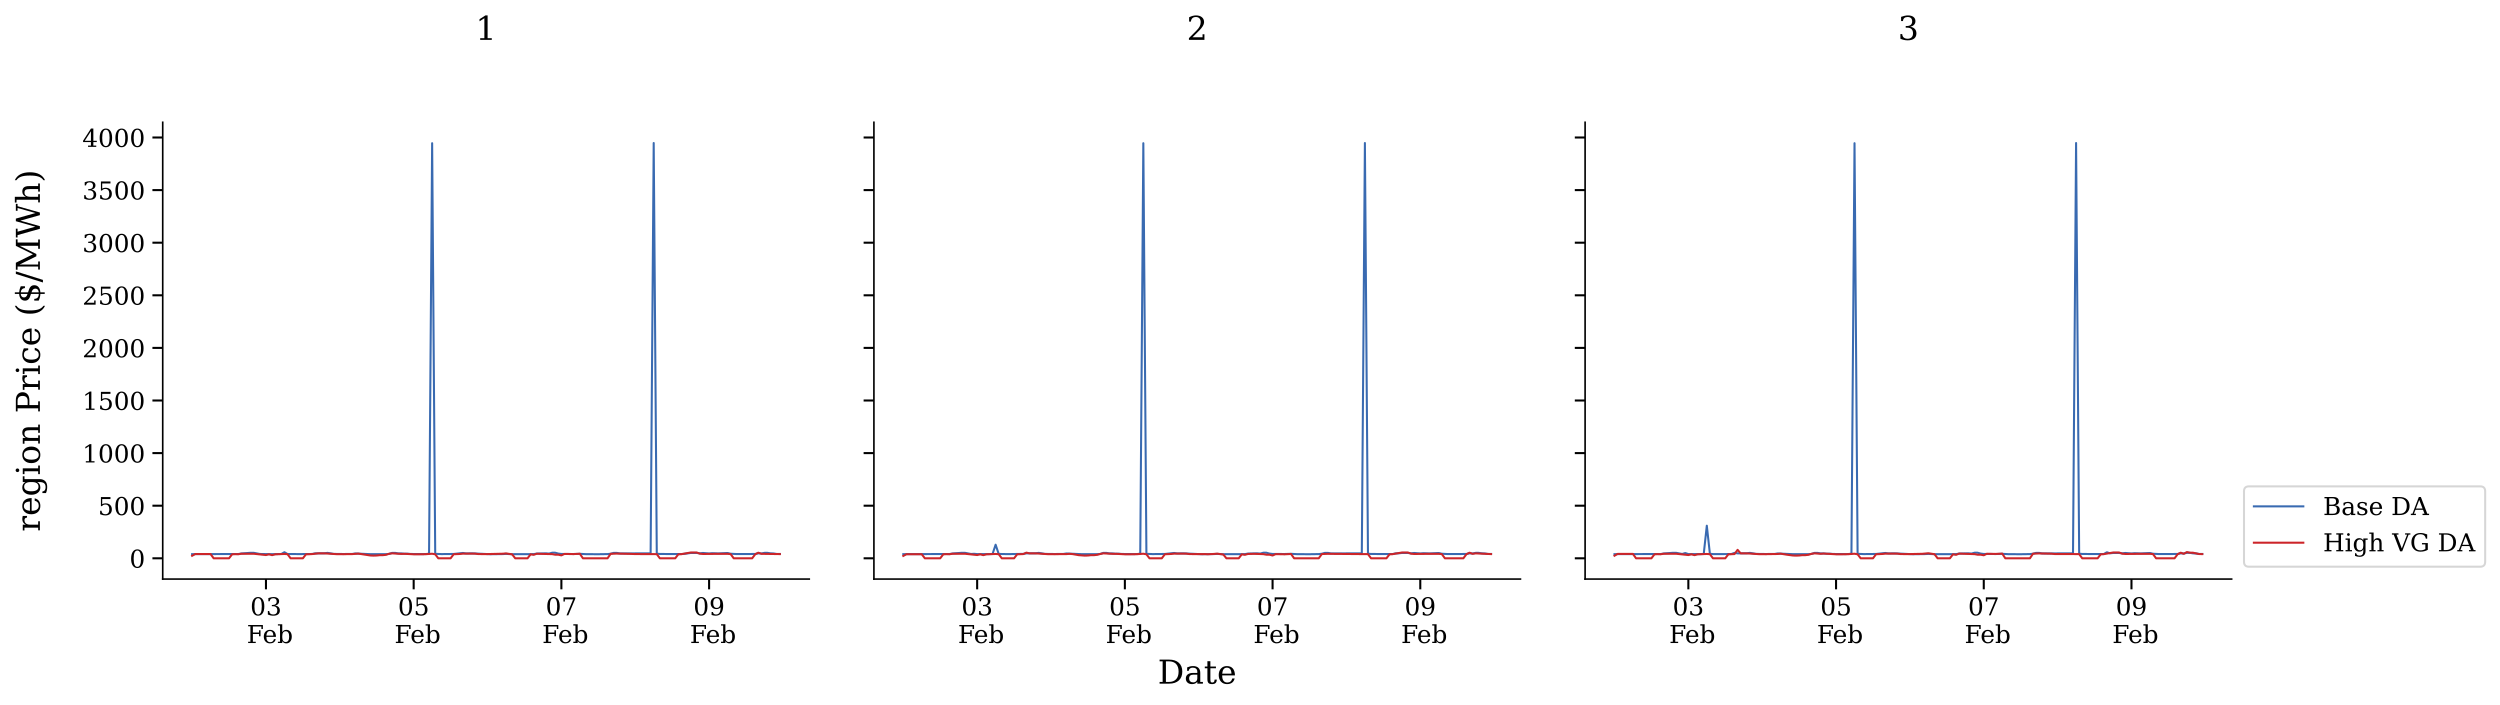 <?xml version="1.0" encoding="utf-8" standalone="no"?>
<!DOCTYPE svg PUBLIC "-//W3C//DTD SVG 1.1//EN"
  "http://www.w3.org/Graphics/SVG/1.1/DTD/svg11.dtd">
<!-- Created with matplotlib (https://matplotlib.org/) -->
<svg height="342.416pt" version="1.1" viewBox="0 0 1213.677 342.416" width="1213.677pt" xmlns="http://www.w3.org/2000/svg" xmlns:xlink="http://www.w3.org/1999/xlink">
 <defs>
  <style type="text/css">*{stroke-linecap:butt;stroke-linejoin:round;}</style>
 </defs>
 <g id="figure_1">
  <g id="patch_1">
   <path d="M 0 342.416 
L 1213.677 342.416 
L 1213.677 0 
L 0 0 
z
" style="fill:#ffffff;"/>
  </g>
  <g id="axes_1">
   <g id="patch_2">
    <path d="M 78.996 281.118 
L 392.871 281.118 
L 392.871 59.358 
L 78.996 59.358 
z
" style="fill:#ffffff;"/>
   </g>
   <g id="matplotlib.axis_1">
    <g id="xtick_1">
     <g id="line2d_1">
      <defs>
       <path d="M 0 0 
L 0 5 
" id="mfec4f1ae24" style="stroke:#000000;"/>
      </defs>
      <g>
       <use style="stroke:#000000;" x="129.118" xlink:href="#mfec4f1ae24" y="281.118"/>
      </g>
     </g>
     <g id="text_1">
      <!-- 03 -->
      <g transform="translate(121.483 298.736)scale(0.12 -0.12)">
       <defs>
        <path d="M 31.781 3.422 
Q 39.266 3.422 42.969 11.625 
Q 46.688 19.828 46.688 36.375 
Q 46.688 52.984 42.969 61.188 
Q 39.266 69.391 31.781 69.391 
Q 24.312 69.391 20.594 61.188 
Q 16.891 52.984 16.891 36.375 
Q 16.891 19.828 20.594 11.625 
Q 24.312 3.422 31.781 3.422 
z
M 31.781 -1.422 
Q 19.922 -1.422 13.25 8.531 
Q 6.594 18.5 6.594 36.375 
Q 6.594 54.297 13.25 64.25 
Q 19.922 74.219 31.781 74.219 
Q 43.703 74.219 50.344 64.25 
Q 56.984 54.297 56.984 36.375 
Q 56.984 18.5 50.344 8.531 
Q 43.703 -1.422 31.781 -1.422 
z
" id="DejaVuSerif-48"/>
        <path d="M 9.719 69.828 
Q 15.438 71.969 20.672 73.094 
Q 25.922 74.219 30.516 74.219 
Q 41.219 74.219 47.219 69.594 
Q 53.219 64.984 53.219 56.781 
Q 53.219 50.203 49.062 45.781 
Q 44.922 41.359 37.312 39.797 
Q 46.297 38.531 51.25 33.281 
Q 56.203 28.031 56.203 19.672 
Q 56.203 9.469 49.344 4.016 
Q 42.484 -1.422 29.594 -1.422 
Q 23.875 -1.422 18.422 -0.188 
Q 12.984 1.031 7.625 3.516 
L 7.625 17.672 
L 13.094 17.672 
Q 13.578 10.641 17.828 7.031 
Q 22.078 3.422 29.781 3.422 
Q 37.25 3.422 41.578 7.734 
Q 45.906 12.062 45.906 19.578 
Q 45.906 28.172 41.453 32.594 
Q 37.016 37.016 28.422 37.016 
L 23.781 37.016 
L 23.781 42 
L 26.219 42 
Q 34.766 42 39.031 45.531 
Q 43.312 49.078 43.312 56.203 
Q 43.312 62.594 39.797 65.984 
Q 36.281 69.391 29.688 69.391 
Q 23.094 69.391 19.453 66.266 
Q 15.828 63.141 15.188 56.984 
L 9.719 56.984 
z
" id="DejaVuSerif-51"/>
       </defs>
       <use xlink:href="#DejaVuSerif-48"/>
       <use x="63.623" xlink:href="#DejaVuSerif-51"/>
      </g>
      <!--  Feb -->
      <g transform="translate(115.985 312.173)scale(0.12 -0.12)">
       <defs>
        <path id="DejaVuSerif-32"/>
        <path d="M 5.516 0 
L 5.516 5.172 
L 14.797 5.172 
L 14.797 67.672 
L 5.516 67.672 
L 5.516 72.906 
L 65.188 72.906 
L 65.188 56.688 
L 59.188 56.688 
L 59.188 66.891 
L 24.703 66.891 
L 24.703 42.484 
L 49.609 42.484 
L 49.609 51.609 
L 55.609 51.609 
L 55.609 27.391 
L 49.609 27.391 
L 49.609 36.531 
L 24.703 36.531 
L 24.703 5.172 
L 36.375 5.172 
L 36.375 0 
z
" id="DejaVuSerif-70"/>
        <path d="M 54.203 25 
L 15.484 25 
L 15.484 24.609 
Q 15.484 14.109 19.438 8.766 
Q 23.391 3.422 31.109 3.422 
Q 37.016 3.422 40.797 6.516 
Q 44.578 9.625 46.094 15.719 
L 53.328 15.719 
Q 51.172 7.172 45.375 2.875 
Q 39.594 -1.422 30.172 -1.422 
Q 18.797 -1.422 11.891 6.078 
Q 4.984 13.578 4.984 25.984 
Q 4.984 38.281 11.766 45.797 
Q 18.562 53.328 29.594 53.328 
Q 41.359 53.328 47.656 46.062 
Q 53.953 38.812 54.203 25 
z
M 43.609 30.172 
Q 43.312 39.266 39.766 43.875 
Q 36.234 48.484 29.594 48.484 
Q 23.391 48.484 19.828 43.844 
Q 16.266 39.203 15.484 30.172 
z
" id="DejaVuSerif-101"/>
        <path d="M 11.531 5.172 
L 11.531 70.797 
L 2.875 70.797 
L 2.875 75.984 
L 20.516 75.984 
L 20.516 43.797 
Q 23.141 48.688 27.219 51 
Q 31.297 53.328 37.312 53.328 
Q 46.875 53.328 52.922 45.75 
Q 58.984 38.188 58.984 25.984 
Q 58.984 13.766 52.922 6.172 
Q 46.875 -1.422 37.312 -1.422 
Q 31.297 -1.422 27.219 0.891 
Q 23.141 3.219 20.516 8.109 
L 20.516 0 
L 2.875 0 
L 2.875 5.172 
z
M 20.516 23.391 
Q 20.516 14.016 24.094 9.109 
Q 27.688 4.203 34.516 4.203 
Q 41.406 4.203 44.938 9.719 
Q 48.484 15.234 48.484 25.984 
Q 48.484 36.766 44.938 42.234 
Q 41.406 47.703 34.516 47.703 
Q 27.688 47.703 24.094 42.766 
Q 20.516 37.844 20.516 28.516 
z
" id="DejaVuSerif-98"/>
       </defs>
       <use xlink:href="#DejaVuSerif-32"/>
       <use x="31.787" xlink:href="#DejaVuSerif-70"/>
       <use x="95.672" xlink:href="#DejaVuSerif-101"/>
       <use x="154.852" xlink:href="#DejaVuSerif-98"/>
      </g>
     </g>
    </g>
    <g id="xtick_2">
     <g id="line2d_2">
      <g>
       <use style="stroke:#000000;" x="200.826" xlink:href="#mfec4f1ae24" y="281.118"/>
      </g>
     </g>
     <g id="text_2">
      <!-- 05 -->
      <g transform="translate(193.191 298.736)scale(0.12 -0.12)">
       <defs>
        <path d="M 50.297 72.906 
L 50.297 64.891 
L 16.891 64.891 
L 16.891 44 
Q 19.438 45.75 22.828 46.625 
Q 26.219 47.516 30.422 47.516 
Q 42.234 47.516 49.062 40.969 
Q 55.906 34.422 55.906 23.094 
Q 55.906 11.531 49 5.047 
Q 42.094 -1.422 29.594 -1.422 
Q 24.562 -1.422 19.281 -0.188 
Q 14.016 1.031 8.5 3.516 
L 8.5 17.672 
L 14.016 17.672 
Q 14.453 10.75 18.422 7.078 
Q 22.406 3.422 29.594 3.422 
Q 37.312 3.422 41.453 8.5 
Q 45.609 13.578 45.609 23.094 
Q 45.609 32.562 41.484 37.609 
Q 37.359 42.672 29.594 42.672 
Q 25.203 42.672 21.844 41.109 
Q 18.5 39.547 15.922 36.281 
L 11.719 36.281 
L 11.719 72.906 
z
" id="DejaVuSerif-53"/>
       </defs>
       <use xlink:href="#DejaVuSerif-48"/>
       <use x="63.623" xlink:href="#DejaVuSerif-53"/>
      </g>
      <!--  Feb -->
      <g transform="translate(187.694 312.173)scale(0.12 -0.12)">
       <use xlink:href="#DejaVuSerif-32"/>
       <use x="31.787" xlink:href="#DejaVuSerif-70"/>
       <use x="95.672" xlink:href="#DejaVuSerif-101"/>
       <use x="154.852" xlink:href="#DejaVuSerif-98"/>
      </g>
     </g>
    </g>
    <g id="xtick_3">
     <g id="line2d_3">
      <g>
       <use style="stroke:#000000;" x="272.535" xlink:href="#mfec4f1ae24" y="281.118"/>
      </g>
     </g>
     <g id="text_3">
      <!-- 07 -->
      <g transform="translate(264.9 298.736)scale(0.12 -0.12)">
       <defs>
        <path d="M 56.391 67.922 
L 27.875 0 
L 20.609 0 
L 47.797 64.891 
L 14.109 64.891 
L 14.109 55.906 
L 8.406 55.906 
L 8.406 72.906 
L 56.391 72.906 
z
" id="DejaVuSerif-55"/>
       </defs>
       <use xlink:href="#DejaVuSerif-48"/>
       <use x="63.623" xlink:href="#DejaVuSerif-55"/>
      </g>
      <!--  Feb -->
      <g transform="translate(259.403 312.173)scale(0.12 -0.12)">
       <use xlink:href="#DejaVuSerif-32"/>
       <use x="31.787" xlink:href="#DejaVuSerif-70"/>
       <use x="95.672" xlink:href="#DejaVuSerif-101"/>
       <use x="154.852" xlink:href="#DejaVuSerif-98"/>
      </g>
     </g>
    </g>
    <g id="xtick_4">
     <g id="line2d_4">
      <g>
       <use style="stroke:#000000;" x="344.244" xlink:href="#mfec4f1ae24" y="281.118"/>
      </g>
     </g>
     <g id="text_4">
      <!-- 09 -->
      <g transform="translate(336.609 298.736)scale(0.12 -0.12)">
       <defs>
        <path d="M 46.781 32.672 
Q 43.5 29 39.25 27.188 
Q 35.016 25.391 29.688 25.391 
Q 18.844 25.391 12.562 31.938 
Q 6.297 38.484 6.297 49.812 
Q 6.297 60.891 13.109 67.547 
Q 19.922 74.219 31.297 74.219 
Q 43.656 74.219 50.266 65.016 
Q 56.891 55.812 56.891 38.719 
Q 56.891 19.578 49.016 9.078 
Q 41.156 -1.422 26.906 -1.422 
Q 23.047 -1.422 18.797 -0.688 
Q 14.547 0.047 10.109 1.516 
L 10.109 13.625 
L 15.578 13.625 
Q 16.219 8.688 19.391 6.047 
Q 22.562 3.422 27.875 3.422 
Q 37.359 3.422 41.984 10.562 
Q 46.625 17.719 46.781 32.672 
z
M 30.906 69.391 
Q 23.969 69.391 20.281 64.328 
Q 16.609 59.281 16.609 49.812 
Q 16.609 40.328 20.281 35.25 
Q 23.969 30.172 30.906 30.172 
Q 37.844 30.172 41.531 35.078 
Q 45.219 39.984 45.219 49.219 
Q 45.219 58.938 41.5 64.156 
Q 37.797 69.391 30.906 69.391 
z
" id="DejaVuSerif-57"/>
       </defs>
       <use xlink:href="#DejaVuSerif-48"/>
       <use x="63.623" xlink:href="#DejaVuSerif-57"/>
      </g>
      <!--  Feb -->
      <g transform="translate(331.111 312.173)scale(0.12 -0.12)">
       <use xlink:href="#DejaVuSerif-32"/>
       <use x="31.787" xlink:href="#DejaVuSerif-70"/>
       <use x="95.672" xlink:href="#DejaVuSerif-101"/>
       <use x="154.852" xlink:href="#DejaVuSerif-98"/>
      </g>
     </g>
    </g>
   </g>
   <g id="matplotlib.axis_2">
    <g id="ytick_1">
     <g id="line2d_5">
      <defs>
       <path d="M 0 0 
L -5 0 
" id="mad9e27640a" style="stroke:#000000;"/>
      </defs>
      <g>
       <use style="stroke:#000000;" x="78.996" xlink:href="#mad9e27640a" y="271.038"/>
      </g>
     </g>
     <g id="text_5">
      <!-- 0 -->
      <g transform="translate(62.861 275.597)scale(0.12 -0.12)">
       <use xlink:href="#DejaVuSerif-48"/>
      </g>
     </g>
    </g>
    <g id="ytick_2">
     <g id="line2d_6">
      <g>
       <use style="stroke:#000000;" x="78.996" xlink:href="#mad9e27640a" y="245.502"/>
      </g>
     </g>
     <g id="text_6">
      <!-- 500 -->
      <g transform="translate(47.591 250.061)scale(0.12 -0.12)">
       <use xlink:href="#DejaVuSerif-53"/>
       <use x="63.623" xlink:href="#DejaVuSerif-48"/>
       <use x="127.246" xlink:href="#DejaVuSerif-48"/>
      </g>
     </g>
    </g>
    <g id="ytick_3">
     <g id="line2d_7">
      <g>
       <use style="stroke:#000000;" x="78.996" xlink:href="#mad9e27640a" y="219.967"/>
      </g>
     </g>
     <g id="text_7">
      <!-- 1000 -->
      <g transform="translate(39.956 224.526)scale(0.12 -0.12)">
       <defs>
        <path d="M 14.203 0 
L 14.203 5.172 
L 26.906 5.172 
L 26.906 65.828 
L 12.203 56.297 
L 12.203 62.703 
L 29.984 74.219 
L 36.719 74.219 
L 36.719 5.172 
L 49.422 5.172 
L 49.422 0 
z
" id="DejaVuSerif-49"/>
       </defs>
       <use xlink:href="#DejaVuSerif-49"/>
       <use x="63.623" xlink:href="#DejaVuSerif-48"/>
       <use x="127.246" xlink:href="#DejaVuSerif-48"/>
       <use x="190.869" xlink:href="#DejaVuSerif-48"/>
      </g>
     </g>
    </g>
    <g id="ytick_4">
     <g id="line2d_8">
      <g>
       <use style="stroke:#000000;" x="78.996" xlink:href="#mad9e27640a" y="194.431"/>
      </g>
     </g>
     <g id="text_8">
      <!-- 1500 -->
      <g transform="translate(39.956 198.99)scale(0.12 -0.12)">
       <use xlink:href="#DejaVuSerif-49"/>
       <use x="63.623" xlink:href="#DejaVuSerif-53"/>
       <use x="127.246" xlink:href="#DejaVuSerif-48"/>
       <use x="190.869" xlink:href="#DejaVuSerif-48"/>
      </g>
     </g>
    </g>
    <g id="ytick_5">
     <g id="line2d_9">
      <g>
       <use style="stroke:#000000;" x="78.996" xlink:href="#mad9e27640a" y="168.896"/>
      </g>
     </g>
     <g id="text_9">
      <!-- 2000 -->
      <g transform="translate(39.956 173.455)scale(0.12 -0.12)">
       <defs>
        <path d="M 12.797 55.516 
L 7.328 55.516 
L 7.328 68.5 
Q 12.547 71.297 17.844 72.75 
Q 23.141 74.219 28.219 74.219 
Q 39.594 74.219 46.188 68.703 
Q 52.781 63.188 52.781 53.719 
Q 52.781 43.016 37.844 28.125 
Q 36.672 27 36.078 26.422 
L 17.672 8.016 
L 48.094 8.016 
L 48.094 17 
L 53.812 17 
L 53.812 0 
L 6.781 0 
L 6.781 5.328 
L 28.906 27.391 
Q 36.234 34.719 39.359 40.844 
Q 42.484 46.969 42.484 53.719 
Q 42.484 61.078 38.641 65.234 
Q 34.812 69.391 28.078 69.391 
Q 21.094 69.391 17.281 65.922 
Q 13.484 62.453 12.797 55.516 
z
" id="DejaVuSerif-50"/>
       </defs>
       <use xlink:href="#DejaVuSerif-50"/>
       <use x="63.623" xlink:href="#DejaVuSerif-48"/>
       <use x="127.246" xlink:href="#DejaVuSerif-48"/>
       <use x="190.869" xlink:href="#DejaVuSerif-48"/>
      </g>
     </g>
    </g>
    <g id="ytick_6">
     <g id="line2d_10">
      <g>
       <use style="stroke:#000000;" x="78.996" xlink:href="#mad9e27640a" y="143.361"/>
      </g>
     </g>
     <g id="text_10">
      <!-- 2500 -->
      <g transform="translate(39.956 147.92)scale(0.12 -0.12)">
       <use xlink:href="#DejaVuSerif-50"/>
       <use x="63.623" xlink:href="#DejaVuSerif-53"/>
       <use x="127.246" xlink:href="#DejaVuSerif-48"/>
       <use x="190.869" xlink:href="#DejaVuSerif-48"/>
      </g>
     </g>
    </g>
    <g id="ytick_7">
     <g id="line2d_11">
      <g>
       <use style="stroke:#000000;" x="78.996" xlink:href="#mad9e27640a" y="117.825"/>
      </g>
     </g>
     <g id="text_11">
      <!-- 3000 -->
      <g transform="translate(39.956 122.384)scale(0.12 -0.12)">
       <use xlink:href="#DejaVuSerif-51"/>
       <use x="63.623" xlink:href="#DejaVuSerif-48"/>
       <use x="127.246" xlink:href="#DejaVuSerif-48"/>
       <use x="190.869" xlink:href="#DejaVuSerif-48"/>
      </g>
     </g>
    </g>
    <g id="ytick_8">
     <g id="line2d_12">
      <g>
       <use style="stroke:#000000;" x="78.996" xlink:href="#mad9e27640a" y="92.29"/>
      </g>
     </g>
     <g id="text_12">
      <!-- 3500 -->
      <g transform="translate(39.956 96.849)scale(0.12 -0.12)">
       <use xlink:href="#DejaVuSerif-51"/>
       <use x="63.623" xlink:href="#DejaVuSerif-53"/>
       <use x="127.246" xlink:href="#DejaVuSerif-48"/>
       <use x="190.869" xlink:href="#DejaVuSerif-48"/>
      </g>
     </g>
    </g>
    <g id="ytick_9">
     <g id="line2d_13">
      <g>
       <use style="stroke:#000000;" x="78.996" xlink:href="#mad9e27640a" y="66.755"/>
      </g>
     </g>
     <g id="text_13">
      <!-- 4000 -->
      <g transform="translate(39.956 71.314)scale(0.12 -0.12)">
       <defs>
        <path d="M 34.906 24.703 
L 34.906 63.484 
L 10.016 24.703 
z
M 56.391 0 
L 23.188 0 
L 23.188 5.172 
L 34.906 5.172 
L 34.906 19.484 
L 3.078 19.484 
L 3.078 24.812 
L 35.016 74.219 
L 44.672 74.219 
L 44.672 24.703 
L 58.594 24.703 
L 58.594 19.484 
L 44.672 19.484 
L 44.672 5.172 
L 56.391 5.172 
z
" id="DejaVuSerif-52"/>
       </defs>
       <use xlink:href="#DejaVuSerif-52"/>
       <use x="63.623" xlink:href="#DejaVuSerif-48"/>
       <use x="127.246" xlink:href="#DejaVuSerif-48"/>
       <use x="190.869" xlink:href="#DejaVuSerif-48"/>
      </g>
     </g>
    </g>
   </g>
   <g id="line2d_14">
    <path clip-path="url(#p7970d83b44)" d="M 93.263 269.031 
L 96.251 268.992 
L 115.672 268.973 
L 117.166 268.702 
L 121.648 268.37 
L 123.142 268.37 
L 126.13 268.942 
L 132.106 269.043 
L 136.587 268.942 
L 138.081 268.075 
L 139.575 268.96 
L 145.551 268.992 
L 151.527 268.946 
L 153.021 268.636 
L 157.502 268.613 
L 158.996 268.399 
L 161.984 268.903 
L 166.466 268.954 
L 170.948 268.935 
L 172.442 268.702 
L 179.911 269.031 
L 187.381 269.031 
L 188.875 268.935 
L 190.369 268.407 
L 191.863 268.407 
L 193.357 268.68 
L 194.851 268.68 
L 196.345 268.825 
L 197.838 268.786 
L 199.332 268.942 
L 205.308 268.992 
L 206.802 268.973 
L 208.296 268.786 
L 209.79 69.526 
L 211.284 268.864 
L 214.272 268.992 
L 220.247 268.935 
L 224.729 268.453 
L 226.223 268.68 
L 229.211 268.636 
L 238.175 269.059 
L 244.15 268.981 
L 245.644 268.903 
L 248.632 269.05 
L 259.09 269.011 
L 260.584 268.747 
L 265.065 268.636 
L 266.559 268.747 
L 268.053 268.334 
L 269.547 268.334 
L 271.041 268.747 
L 272.535 268.935 
L 278.511 268.954 
L 281.499 268.864 
L 284.487 269.031 
L 290.462 269.059 
L 294.944 268.992 
L 296.438 268.825 
L 297.932 268.407 
L 299.426 268.407 
L 300.92 268.68 
L 315.859 268.636 
L 317.353 69.438 
L 318.847 268.786 
L 320.341 268.942 
L 330.798 268.981 
L 332.292 268.874 
L 335.28 268.453 
L 338.268 268.453 
L 339.762 268.636 
L 341.256 268.453 
L 344.244 268.702 
L 345.738 268.569 
L 348.726 268.68 
L 353.207 268.466 
L 354.701 268.825 
L 357.689 268.981 
L 366.653 268.942 
L 368.147 268.636 
L 369.641 268.702 
L 371.135 268.399 
L 372.628 268.399 
L 374.122 268.636 
L 375.616 268.702 
L 377.11 268.935 
L 378.604 268.942 
L 378.604 268.942 
" style="fill:none;stroke:#396ab1;stroke-linecap:square;"/>
   </g>
   <g id="line2d_15">
    <path clip-path="url(#p7970d83b44)" d="M 93.263 269.817 
L 94.757 268.979 
L 102.227 268.979 
L 103.721 271.038 
L 111.19 271.038 
L 112.684 269.088 
L 114.178 269.011 
L 115.672 269.059 
L 117.166 268.825 
L 123.142 268.825 
L 127.624 269.297 
L 129.118 269.457 
L 130.612 269.088 
L 132.106 269.513 
L 133.599 269.098 
L 138.081 268.935 
L 139.575 269.031 
L 141.069 271.038 
L 147.045 271.038 
L 148.539 269.098 
L 151.527 268.981 
L 154.514 268.636 
L 157.502 268.636 
L 163.478 269.031 
L 166.466 269.031 
L 170.948 268.993 
L 173.936 268.767 
L 179.911 269.68 
L 181.405 269.736 
L 182.899 269.68 
L 184.393 269.513 
L 185.887 269.513 
L 187.381 269.345 
L 188.875 268.826 
L 190.369 268.636 
L 194.851 268.912 
L 196.345 268.854 
L 199.332 269.011 
L 200.826 269.088 
L 203.814 269.088 
L 206.802 269.031 
L 209.79 268.825 
L 211.284 269.088 
L 212.778 271.038 
L 218.754 271.038 
L 220.247 269.069 
L 223.235 268.935 
L 224.729 268.784 
L 230.705 268.786 
L 232.199 268.981 
L 236.681 268.992 
L 244.15 268.81 
L 245.644 268.672 
L 248.632 269.106 
L 250.126 271.038 
L 256.102 271.038 
L 257.596 269.098 
L 259.09 269.345 
L 260.584 268.829 
L 268.053 269.011 
L 269.547 269.289 
L 271.041 269.289 
L 272.535 269.612 
L 274.029 268.918 
L 278.511 268.989 
L 281.499 268.829 
L 282.993 271.038 
L 294.944 271.038 
L 296.438 268.869 
L 299.426 268.754 
L 305.402 268.877 
L 308.389 268.973 
L 318.847 269.02 
L 320.341 271.038 
L 327.811 271.038 
L 329.304 269.098 
L 330.798 269.02 
L 335.28 268.235 
L 338.268 268.235 
L 339.762 268.795 
L 341.256 268.935 
L 348.726 268.864 
L 353.207 268.864 
L 354.701 268.992 
L 356.195 271.038 
L 365.159 271.038 
L 366.653 269.05 
L 368.147 268.315 
L 369.641 268.864 
L 378.604 268.992 
L 378.604 268.992 
" style="fill:none;stroke:#cc2529;stroke-linecap:square;"/>
   </g>
   <g id="patch_3">
    <path d="M 78.996 281.118 
L 78.996 59.358 
" style="fill:none;stroke:#000000;stroke-linecap:square;stroke-linejoin:miter;stroke-width:0.8;"/>
   </g>
   <g id="patch_4">
    <path d="M 78.996 281.118 
L 392.871 281.118 
" style="fill:none;stroke:#000000;stroke-linecap:square;stroke-linejoin:miter;stroke-width:0.8;"/>
   </g>
   <g id="text_14">
    <!-- 1 -->
    <g transform="translate(230.844 19.358)scale(0.16 -0.16)">
     <use xlink:href="#DejaVuSerif-49"/>
    </g>
   </g>
  </g>
  <g id="axes_2">
   <g id="patch_5">
    <path d="M 424.259 281.118 
L 738.134 281.118 
L 738.134 59.358 
L 424.259 59.358 
z
" style="fill:#ffffff;"/>
   </g>
   <g id="matplotlib.axis_3">
    <g id="xtick_5">
     <g id="line2d_16">
      <g>
       <use style="stroke:#000000;" x="474.38" xlink:href="#mfec4f1ae24" y="281.118"/>
      </g>
     </g>
     <g id="text_15">
      <!-- 03 -->
      <g transform="translate(466.745 298.736)scale(0.12 -0.12)">
       <use xlink:href="#DejaVuSerif-48"/>
       <use x="63.623" xlink:href="#DejaVuSerif-51"/>
      </g>
      <!--  Feb -->
      <g transform="translate(461.248 312.173)scale(0.12 -0.12)">
       <use xlink:href="#DejaVuSerif-32"/>
       <use x="31.787" xlink:href="#DejaVuSerif-70"/>
       <use x="95.672" xlink:href="#DejaVuSerif-101"/>
       <use x="154.852" xlink:href="#DejaVuSerif-98"/>
      </g>
     </g>
    </g>
    <g id="xtick_6">
     <g id="line2d_17">
      <g>
       <use style="stroke:#000000;" x="546.089" xlink:href="#mfec4f1ae24" y="281.118"/>
      </g>
     </g>
     <g id="text_16">
      <!-- 05 -->
      <g transform="translate(538.454 298.736)scale(0.12 -0.12)">
       <use xlink:href="#DejaVuSerif-48"/>
       <use x="63.623" xlink:href="#DejaVuSerif-53"/>
      </g>
      <!--  Feb -->
      <g transform="translate(532.956 312.173)scale(0.12 -0.12)">
       <use xlink:href="#DejaVuSerif-32"/>
       <use x="31.787" xlink:href="#DejaVuSerif-70"/>
       <use x="95.672" xlink:href="#DejaVuSerif-101"/>
       <use x="154.852" xlink:href="#DejaVuSerif-98"/>
      </g>
     </g>
    </g>
    <g id="xtick_7">
     <g id="line2d_18">
      <g>
       <use style="stroke:#000000;" x="617.798" xlink:href="#mfec4f1ae24" y="281.118"/>
      </g>
     </g>
     <g id="text_17">
      <!-- 07 -->
      <g transform="translate(610.163 298.736)scale(0.12 -0.12)">
       <use xlink:href="#DejaVuSerif-48"/>
       <use x="63.623" xlink:href="#DejaVuSerif-55"/>
      </g>
      <!--  Feb -->
      <g transform="translate(604.665 312.173)scale(0.12 -0.12)">
       <use xlink:href="#DejaVuSerif-32"/>
       <use x="31.787" xlink:href="#DejaVuSerif-70"/>
       <use x="95.672" xlink:href="#DejaVuSerif-101"/>
       <use x="154.852" xlink:href="#DejaVuSerif-98"/>
      </g>
     </g>
    </g>
    <g id="xtick_8">
     <g id="line2d_19">
      <g>
       <use style="stroke:#000000;" x="689.506" xlink:href="#mfec4f1ae24" y="281.118"/>
      </g>
     </g>
     <g id="text_18">
      <!-- 09 -->
      <g transform="translate(681.871 298.736)scale(0.12 -0.12)">
       <use xlink:href="#DejaVuSerif-48"/>
       <use x="63.623" xlink:href="#DejaVuSerif-57"/>
      </g>
      <!--  Feb -->
      <g transform="translate(676.374 312.173)scale(0.12 -0.12)">
       <use xlink:href="#DejaVuSerif-32"/>
       <use x="31.787" xlink:href="#DejaVuSerif-70"/>
       <use x="95.672" xlink:href="#DejaVuSerif-101"/>
       <use x="154.852" xlink:href="#DejaVuSerif-98"/>
      </g>
     </g>
    </g>
   </g>
   <g id="matplotlib.axis_4">
    <g id="ytick_10">
     <g id="line2d_20">
      <g>
       <use style="stroke:#000000;" x="424.259" xlink:href="#mad9e27640a" y="271.038"/>
      </g>
     </g>
    </g>
    <g id="ytick_11">
     <g id="line2d_21">
      <g>
       <use style="stroke:#000000;" x="424.259" xlink:href="#mad9e27640a" y="245.502"/>
      </g>
     </g>
    </g>
    <g id="ytick_12">
     <g id="line2d_22">
      <g>
       <use style="stroke:#000000;" x="424.259" xlink:href="#mad9e27640a" y="219.967"/>
      </g>
     </g>
    </g>
    <g id="ytick_13">
     <g id="line2d_23">
      <g>
       <use style="stroke:#000000;" x="424.259" xlink:href="#mad9e27640a" y="194.431"/>
      </g>
     </g>
    </g>
    <g id="ytick_14">
     <g id="line2d_24">
      <g>
       <use style="stroke:#000000;" x="424.259" xlink:href="#mad9e27640a" y="168.896"/>
      </g>
     </g>
    </g>
    <g id="ytick_15">
     <g id="line2d_25">
      <g>
       <use style="stroke:#000000;" x="424.259" xlink:href="#mad9e27640a" y="143.361"/>
      </g>
     </g>
    </g>
    <g id="ytick_16">
     <g id="line2d_26">
      <g>
       <use style="stroke:#000000;" x="424.259" xlink:href="#mad9e27640a" y="117.825"/>
      </g>
     </g>
    </g>
    <g id="ytick_17">
     <g id="line2d_27">
      <g>
       <use style="stroke:#000000;" x="424.259" xlink:href="#mad9e27640a" y="92.29"/>
      </g>
     </g>
    </g>
    <g id="ytick_18">
     <g id="line2d_28">
      <g>
       <use style="stroke:#000000;" x="424.259" xlink:href="#mad9e27640a" y="66.755"/>
      </g>
     </g>
    </g>
   </g>
   <g id="line2d_29">
    <path clip-path="url(#p1ed4e4aa51)" d="M 438.526 269.031 
L 441.514 268.992 
L 460.935 268.973 
L 462.429 268.702 
L 466.91 268.37 
L 468.404 268.37 
L 471.392 268.942 
L 472.886 268.848 
L 474.38 268.992 
L 480.356 268.992 
L 481.85 268.942 
L 483.344 264.44 
L 484.838 268.927 
L 489.319 269.011 
L 496.789 268.889 
L 498.283 268.636 
L 502.765 268.613 
L 504.259 268.399 
L 507.247 268.903 
L 511.728 268.954 
L 516.21 268.935 
L 517.704 268.702 
L 525.174 269.031 
L 532.643 269.031 
L 534.137 268.935 
L 535.631 268.407 
L 537.125 268.407 
L 538.619 268.68 
L 540.113 268.68 
L 541.607 268.825 
L 543.101 268.786 
L 544.595 268.942 
L 550.571 268.992 
L 552.065 268.973 
L 553.559 268.786 
L 555.052 69.526 
L 556.546 268.864 
L 559.534 268.992 
L 565.51 268.935 
L 569.992 268.453 
L 571.486 268.68 
L 574.474 268.636 
L 583.437 269.059 
L 589.413 268.981 
L 590.907 268.903 
L 593.895 269.05 
L 604.352 269.011 
L 605.846 268.747 
L 610.328 268.636 
L 611.822 268.747 
L 613.316 268.334 
L 614.81 268.334 
L 616.304 268.747 
L 617.798 268.935 
L 623.773 268.954 
L 626.761 268.864 
L 629.749 269.031 
L 635.725 269.059 
L 640.207 268.992 
L 641.7 268.825 
L 643.194 268.407 
L 644.688 268.407 
L 646.182 268.68 
L 661.122 268.636 
L 662.616 69.438 
L 664.109 268.786 
L 665.603 268.942 
L 676.061 268.981 
L 677.555 268.657 
L 679.049 268.613 
L 680.543 268.453 
L 683.531 268.453 
L 685.024 268.636 
L 686.518 268.453 
L 689.506 268.702 
L 691 268.569 
L 693.988 268.68 
L 698.47 268.466 
L 699.964 268.825 
L 702.952 268.981 
L 711.915 268.942 
L 713.409 268.636 
L 714.903 268.702 
L 716.397 268.399 
L 717.891 268.399 
L 719.385 268.636 
L 720.879 268.702 
L 722.373 268.935 
L 723.867 268.942 
L 723.867 268.942 
" style="fill:none;stroke:#396ab1;stroke-linecap:square;"/>
   </g>
   <g id="line2d_30">
    <path clip-path="url(#p1ed4e4aa51)" d="M 438.526 269.876 
L 440.02 269.078 
L 447.489 269.078 
L 448.983 271.038 
L 456.453 271.038 
L 457.947 269.088 
L 459.441 269.011 
L 460.935 269.059 
L 462.429 268.825 
L 468.404 268.825 
L 472.886 269.297 
L 474.38 269.457 
L 475.874 269.088 
L 477.368 269.513 
L 478.862 269.098 
L 483.344 268.935 
L 484.838 269.031 
L 486.332 271.038 
L 492.307 271.038 
L 493.801 269.098 
L 496.789 268.981 
L 498.283 268.29 
L 499.777 268.636 
L 502.765 268.636 
L 508.741 269.031 
L 511.728 269.031 
L 517.704 268.992 
L 519.198 268.876 
L 520.692 268.993 
L 523.68 269.513 
L 526.668 269.736 
L 528.162 269.68 
L 529.656 269.513 
L 531.15 269.513 
L 532.643 269.345 
L 534.137 268.927 
L 535.631 268.636 
L 540.113 268.864 
L 541.607 268.854 
L 544.595 269.011 
L 546.089 269.088 
L 549.077 269.088 
L 552.065 269.031 
L 555.052 268.825 
L 556.546 269.088 
L 558.04 271.038 
L 564.016 271.038 
L 565.51 269.069 
L 568.498 268.935 
L 569.992 268.784 
L 575.967 268.786 
L 577.461 268.981 
L 581.943 268.992 
L 584.931 268.992 
L 586.425 269.067 
L 589.413 268.917 
L 590.907 268.786 
L 593.895 269.199 
L 595.389 271.038 
L 601.364 271.038 
L 602.858 269.098 
L 604.352 269.345 
L 605.846 268.935 
L 608.834 268.864 
L 613.316 269.011 
L 614.81 269.289 
L 616.304 269.289 
L 617.798 269.68 
L 619.292 269.02 
L 623.773 269.088 
L 626.761 268.935 
L 628.255 271.038 
L 640.207 271.038 
L 641.7 268.973 
L 644.688 268.864 
L 664.109 269.02 
L 665.603 271.038 
L 673.073 271.038 
L 674.567 269.098 
L 676.061 269.02 
L 680.543 268.235 
L 683.531 268.235 
L 685.024 268.795 
L 686.518 268.935 
L 693.988 268.864 
L 698.47 268.864 
L 699.964 268.992 
L 701.458 271.038 
L 710.421 271.038 
L 711.915 269.05 
L 713.409 268.315 
L 714.903 268.864 
L 716.397 268.643 
L 723.867 268.992 
L 723.867 268.992 
" style="fill:none;stroke:#cc2529;stroke-linecap:square;"/>
   </g>
   <g id="patch_6">
    <path d="M 424.259 281.118 
L 424.259 59.358 
" style="fill:none;stroke:#000000;stroke-linecap:square;stroke-linejoin:miter;stroke-width:0.8;"/>
   </g>
   <g id="patch_7">
    <path d="M 424.259 281.118 
L 738.134 281.118 
" style="fill:none;stroke:#000000;stroke-linecap:square;stroke-linejoin:miter;stroke-width:0.8;"/>
   </g>
   <g id="text_19">
    <!-- 2 -->
    <g transform="translate(576.106 19.358)scale(0.16 -0.16)">
     <use xlink:href="#DejaVuSerif-50"/>
    </g>
   </g>
  </g>
  <g id="axes_3">
   <g id="patch_8">
    <path d="M 769.521 281.118 
L 1083.396 281.118 
L 1083.396 59.358 
L 769.521 59.358 
z
" style="fill:#ffffff;"/>
   </g>
   <g id="matplotlib.axis_5">
    <g id="xtick_9">
     <g id="line2d_31">
      <g>
       <use style="stroke:#000000;" x="819.643" xlink:href="#mfec4f1ae24" y="281.118"/>
      </g>
     </g>
     <g id="text_20">
      <!-- 03 -->
      <g transform="translate(812.008 298.736)scale(0.12 -0.12)">
       <use xlink:href="#DejaVuSerif-48"/>
       <use x="63.623" xlink:href="#DejaVuSerif-51"/>
      </g>
      <!--  Feb -->
      <g transform="translate(806.51 312.173)scale(0.12 -0.12)">
       <use xlink:href="#DejaVuSerif-32"/>
       <use x="31.787" xlink:href="#DejaVuSerif-70"/>
       <use x="95.672" xlink:href="#DejaVuSerif-101"/>
       <use x="154.852" xlink:href="#DejaVuSerif-98"/>
      </g>
     </g>
    </g>
    <g id="xtick_10">
     <g id="line2d_32">
      <g>
       <use style="stroke:#000000;" x="891.351" xlink:href="#mfec4f1ae24" y="281.118"/>
      </g>
     </g>
     <g id="text_21">
      <!-- 05 -->
      <g transform="translate(883.716 298.736)scale(0.12 -0.12)">
       <use xlink:href="#DejaVuSerif-48"/>
       <use x="63.623" xlink:href="#DejaVuSerif-53"/>
      </g>
      <!--  Feb -->
      <g transform="translate(878.219 312.173)scale(0.12 -0.12)">
       <use xlink:href="#DejaVuSerif-32"/>
       <use x="31.787" xlink:href="#DejaVuSerif-70"/>
       <use x="95.672" xlink:href="#DejaVuSerif-101"/>
       <use x="154.852" xlink:href="#DejaVuSerif-98"/>
      </g>
     </g>
    </g>
    <g id="xtick_11">
     <g id="line2d_33">
      <g>
       <use style="stroke:#000000;" x="963.06" xlink:href="#mfec4f1ae24" y="281.118"/>
      </g>
     </g>
     <g id="text_22">
      <!-- 07 -->
      <g transform="translate(955.425 298.736)scale(0.12 -0.12)">
       <use xlink:href="#DejaVuSerif-48"/>
       <use x="63.623" xlink:href="#DejaVuSerif-55"/>
      </g>
      <!--  Feb -->
      <g transform="translate(949.928 312.173)scale(0.12 -0.12)">
       <use xlink:href="#DejaVuSerif-32"/>
       <use x="31.787" xlink:href="#DejaVuSerif-70"/>
       <use x="95.672" xlink:href="#DejaVuSerif-101"/>
       <use x="154.852" xlink:href="#DejaVuSerif-98"/>
      </g>
     </g>
    </g>
    <g id="xtick_12">
     <g id="line2d_34">
      <g>
       <use style="stroke:#000000;" x="1034.769" xlink:href="#mfec4f1ae24" y="281.118"/>
      </g>
     </g>
     <g id="text_23">
      <!-- 09 -->
      <g transform="translate(1027.134 298.736)scale(0.12 -0.12)">
       <use xlink:href="#DejaVuSerif-48"/>
       <use x="63.623" xlink:href="#DejaVuSerif-57"/>
      </g>
      <!--  Feb -->
      <g transform="translate(1021.636 312.173)scale(0.12 -0.12)">
       <use xlink:href="#DejaVuSerif-32"/>
       <use x="31.787" xlink:href="#DejaVuSerif-70"/>
       <use x="95.672" xlink:href="#DejaVuSerif-101"/>
       <use x="154.852" xlink:href="#DejaVuSerif-98"/>
      </g>
     </g>
    </g>
   </g>
   <g id="matplotlib.axis_6">
    <g id="ytick_19">
     <g id="line2d_35">
      <g>
       <use style="stroke:#000000;" x="769.521" xlink:href="#mad9e27640a" y="271.038"/>
      </g>
     </g>
    </g>
    <g id="ytick_20">
     <g id="line2d_36">
      <g>
       <use style="stroke:#000000;" x="769.521" xlink:href="#mad9e27640a" y="245.502"/>
      </g>
     </g>
    </g>
    <g id="ytick_21">
     <g id="line2d_37">
      <g>
       <use style="stroke:#000000;" x="769.521" xlink:href="#mad9e27640a" y="219.967"/>
      </g>
     </g>
    </g>
    <g id="ytick_22">
     <g id="line2d_38">
      <g>
       <use style="stroke:#000000;" x="769.521" xlink:href="#mad9e27640a" y="194.431"/>
      </g>
     </g>
    </g>
    <g id="ytick_23">
     <g id="line2d_39">
      <g>
       <use style="stroke:#000000;" x="769.521" xlink:href="#mad9e27640a" y="168.896"/>
      </g>
     </g>
    </g>
    <g id="ytick_24">
     <g id="line2d_40">
      <g>
       <use style="stroke:#000000;" x="769.521" xlink:href="#mad9e27640a" y="143.361"/>
      </g>
     </g>
    </g>
    <g id="ytick_25">
     <g id="line2d_41">
      <g>
       <use style="stroke:#000000;" x="769.521" xlink:href="#mad9e27640a" y="117.825"/>
      </g>
     </g>
    </g>
    <g id="ytick_26">
     <g id="line2d_42">
      <g>
       <use style="stroke:#000000;" x="769.521" xlink:href="#mad9e27640a" y="92.29"/>
      </g>
     </g>
    </g>
    <g id="ytick_27">
     <g id="line2d_43">
      <g>
       <use style="stroke:#000000;" x="769.521" xlink:href="#mad9e27640a" y="66.755"/>
      </g>
     </g>
    </g>
   </g>
   <g id="line2d_44">
    <path clip-path="url(#pb13ab469e1)" d="M 783.788 269.031 
L 786.776 268.992 
L 806.197 268.973 
L 807.691 268.702 
L 812.173 268.37 
L 813.667 268.37 
L 816.655 268.942 
L 818.149 268.485 
L 819.643 268.992 
L 825.618 268.992 
L 827.112 268.942 
L 828.606 255.211 
L 830.1 268.843 
L 831.594 268.992 
L 839.064 268.981 
L 840.558 268.954 
L 842.052 268.405 
L 843.546 268.636 
L 848.027 268.613 
L 849.521 268.399 
L 852.509 268.903 
L 856.991 268.954 
L 861.473 268.935 
L 862.967 268.702 
L 870.436 269.031 
L 877.906 269.031 
L 879.4 268.935 
L 880.894 268.407 
L 882.388 268.407 
L 883.882 268.68 
L 885.376 268.68 
L 886.87 268.825 
L 888.363 268.786 
L 889.857 268.942 
L 895.833 268.992 
L 897.327 268.973 
L 898.821 268.786 
L 900.315 69.526 
L 901.809 268.864 
L 904.797 268.992 
L 910.772 268.935 
L 915.254 268.453 
L 916.748 268.68 
L 919.736 268.636 
L 928.7 269.059 
L 934.675 268.981 
L 936.169 268.903 
L 939.157 269.05 
L 949.615 269.011 
L 951.109 268.747 
L 955.59 268.636 
L 957.084 268.747 
L 958.578 268.334 
L 960.072 268.334 
L 961.566 268.747 
L 963.06 268.935 
L 969.036 268.954 
L 972.024 268.864 
L 975.012 269.031 
L 980.987 269.059 
L 985.469 268.992 
L 986.963 268.825 
L 988.457 268.407 
L 989.951 268.407 
L 991.445 268.68 
L 1006.384 268.636 
L 1007.878 69.438 
L 1009.372 268.786 
L 1010.866 268.942 
L 1021.323 268.981 
L 1022.817 268.105 
L 1024.311 268.613 
L 1025.805 268.453 
L 1028.793 268.453 
L 1030.287 268.636 
L 1031.781 268.453 
L 1034.769 268.702 
L 1036.263 268.569 
L 1039.251 268.68 
L 1043.732 268.466 
L 1045.226 268.825 
L 1048.214 268.981 
L 1057.178 268.942 
L 1058.672 268.636 
L 1060.166 268.702 
L 1061.66 268.399 
L 1063.153 268.399 
L 1064.647 268.636 
L 1066.141 268.702 
L 1067.635 268.935 
L 1069.129 268.942 
L 1069.129 268.942 
" style="fill:none;stroke:#396ab1;stroke-linecap:square;"/>
   </g>
   <g id="line2d_45">
    <path clip-path="url(#pb13ab469e1)" d="M 783.788 269.777 
L 785.282 268.911 
L 792.752 268.911 
L 794.246 271.038 
L 801.715 271.038 
L 803.209 269.088 
L 804.703 269.011 
L 806.197 269.059 
L 807.691 268.825 
L 813.667 268.825 
L 818.149 269.297 
L 819.643 269.457 
L 821.137 269.088 
L 822.631 269.513 
L 824.124 269.098 
L 828.606 268.935 
L 830.1 269.031 
L 831.594 271.038 
L 837.57 271.038 
L 839.064 269.098 
L 842.052 268.981 
L 843.546 266.935 
L 845.039 268.636 
L 848.027 268.636 
L 854.003 269.031 
L 856.991 269.031 
L 862.967 268.944 
L 864.461 268.8 
L 867.448 269.289 
L 870.436 269.68 
L 871.93 269.736 
L 873.424 269.68 
L 874.918 269.513 
L 876.412 269.513 
L 877.906 269.345 
L 879.4 268.857 
L 880.894 268.636 
L 883.882 268.854 
L 885.376 268.74 
L 891.351 269.088 
L 894.339 269.088 
L 897.327 269.031 
L 900.315 268.825 
L 901.809 269.088 
L 903.303 271.038 
L 909.279 271.038 
L 910.772 269.069 
L 913.76 268.935 
L 915.254 268.784 
L 921.23 268.786 
L 922.724 268.981 
L 927.206 268.992 
L 933.181 268.859 
L 936.169 268.593 
L 939.157 269.042 
L 940.651 271.038 
L 946.627 271.038 
L 948.121 269.098 
L 949.615 269.345 
L 951.109 268.755 
L 954.096 268.864 
L 958.578 269.011 
L 960.072 269.289 
L 961.566 269.289 
L 963.06 269.565 
L 964.554 268.848 
L 969.036 268.921 
L 972.024 268.755 
L 973.518 271.038 
L 985.469 271.038 
L 986.963 268.797 
L 989.951 268.678 
L 995.927 268.805 
L 997.42 268.954 
L 1006.384 268.973 
L 1009.372 269.02 
L 1010.866 271.038 
L 1018.336 271.038 
L 1019.829 269.098 
L 1021.323 269.02 
L 1025.805 268.235 
L 1028.793 268.235 
L 1030.287 268.795 
L 1031.781 268.935 
L 1039.251 268.864 
L 1043.732 268.864 
L 1045.226 268.992 
L 1046.72 271.038 
L 1055.684 271.038 
L 1057.178 269.05 
L 1058.672 268.315 
L 1060.166 268.864 
L 1061.66 268.005 
L 1063.153 268.331 
L 1064.647 268.331 
L 1067.635 268.973 
L 1069.129 268.992 
L 1069.129 268.992 
" style="fill:none;stroke:#cc2529;stroke-linecap:square;"/>
   </g>
   <g id="patch_9">
    <path d="M 769.521 281.118 
L 769.521 59.358 
" style="fill:none;stroke:#000000;stroke-linecap:square;stroke-linejoin:miter;stroke-width:0.8;"/>
   </g>
   <g id="patch_10">
    <path d="M 769.521 281.118 
L 1083.396 281.118 
" style="fill:none;stroke:#000000;stroke-linecap:square;stroke-linejoin:miter;stroke-width:0.8;"/>
   </g>
   <g id="text_24">
    <!-- 3 -->
    <g transform="translate(921.369 19.358)scale(0.16 -0.16)">
     <use xlink:href="#DejaVuSerif-51"/>
    </g>
   </g>
   <g id="legend_1">
    <g id="patch_11">
     <path d="M 1091.796 275.118 
L 1204.077 275.118 
Q 1206.477 275.118 1206.477 272.717 
L 1206.477 238.519 
Q 1206.477 236.119 1204.077 236.119 
L 1091.796 236.119 
Q 1089.396 236.119 1089.396 238.519 
L 1089.396 272.717 
Q 1089.396 275.118 1091.796 275.118 
z
" style="fill:#ffffff;opacity:0.8;stroke:#cccccc;stroke-linejoin:miter;"/>
    </g>
    <g id="line2d_46">
     <path d="M 1094.196 245.838 
L 1118.196 245.838 
" style="fill:none;stroke:#396ab1;stroke-linecap:square;"/>
    </g>
    <g id="line2d_47"/>
    <g id="text_25">
     <!-- Base DA -->
     <g transform="translate(1127.796 250.037)scale(0.12 -0.12)">
      <defs>
       <path d="M 24.703 5.172 
L 39.312 5.172 
Q 48.094 5.172 52.141 8.984 
Q 56.203 12.797 56.203 21.094 
Q 56.203 29.344 52.172 33.125 
Q 48.141 36.922 39.312 36.922 
L 24.703 36.922 
z
M 24.703 42.094 
L 37.109 42.094 
Q 45.125 42.094 48.797 45.172 
Q 52.484 48.25 52.484 54.891 
Q 52.484 61.578 48.797 64.625 
Q 45.125 67.672 37.109 67.672 
L 24.703 67.672 
z
M 5.516 0 
L 5.516 5.172 
L 14.797 5.172 
L 14.797 67.672 
L 5.516 67.672 
L 5.516 72.906 
L 41.5 72.906 
Q 52.547 72.906 58.125 68.391 
Q 63.719 63.875 63.719 54.891 
Q 63.719 48.391 59.828 44.531 
Q 55.953 40.672 48.484 39.797 
Q 57.766 38.625 62.578 33.859 
Q 67.391 29.109 67.391 21.094 
Q 67.391 10.25 60.547 5.125 
Q 53.719 0 39.203 0 
z
" id="DejaVuSerif-66"/>
       <path d="M 39.797 16.312 
L 39.797 27.297 
L 28.219 27.297 
Q 21.531 27.297 18.25 24.406 
Q 14.984 21.531 14.984 15.578 
Q 14.984 10.156 18.297 6.984 
Q 21.625 3.812 27.297 3.812 
Q 32.906 3.812 36.344 7.281 
Q 39.797 10.75 39.797 16.312 
z
M 48.781 32.422 
L 48.781 5.172 
L 56.781 5.172 
L 56.781 0 
L 39.797 0 
L 39.797 5.609 
Q 36.812 2 32.906 0.281 
Q 29 -1.422 23.781 -1.422 
Q 15.141 -1.422 10.062 3.172 
Q 4.984 7.766 4.984 15.578 
Q 4.984 23.641 10.797 28.078 
Q 16.609 32.516 27.203 32.516 
L 39.797 32.516 
L 39.797 36.078 
Q 39.797 42 36.203 45.234 
Q 32.625 48.484 26.125 48.484 
Q 20.75 48.484 17.578 46.047 
Q 14.406 43.609 13.625 38.812 
L 8.984 38.812 
L 8.984 49.312 
Q 13.672 51.312 18.094 52.312 
Q 22.516 53.328 26.703 53.328 
Q 37.5 53.328 43.141 47.969 
Q 48.781 42.625 48.781 32.422 
z
" id="DejaVuSerif-97"/>
       <path d="M 5.609 2.875 
L 5.609 14.984 
L 10.797 14.984 
Q 10.984 9.188 14.422 6.297 
Q 17.875 3.422 24.609 3.422 
Q 30.672 3.422 33.844 5.688 
Q 37.016 7.953 37.016 12.312 
Q 37.016 15.719 34.688 17.812 
Q 32.375 19.922 24.906 22.312 
L 18.406 24.516 
Q 11.719 26.656 8.719 29.875 
Q 5.719 33.109 5.719 38.094 
Q 5.719 45.219 10.938 49.266 
Q 16.156 53.328 25.391 53.328 
Q 29.5 53.328 34.031 52.25 
Q 38.578 51.172 43.406 49.125 
L 43.406 37.797 
L 38.234 37.797 
Q 38.031 42.828 34.703 45.656 
Q 31.391 48.484 25.688 48.484 
Q 20.016 48.484 17.109 46.484 
Q 14.203 44.484 14.203 40.484 
Q 14.203 37.203 16.406 35.219 
Q 18.609 33.25 25.203 31.203 
L 32.328 29 
Q 39.703 26.703 42.938 23.266 
Q 46.188 19.828 46.188 14.406 
Q 46.188 7.031 40.547 2.797 
Q 34.906 -1.422 25 -1.422 
Q 19.969 -1.422 15.188 -0.344 
Q 10.406 0.734 5.609 2.875 
z
" id="DejaVuSerif-115"/>
       <path d="M 24.703 5.172 
L 33.797 5.172 
Q 48 5.172 55.594 13.281 
Q 63.188 21.391 63.188 36.531 
Q 63.188 51.656 55.609 59.656 
Q 48.047 67.672 33.797 67.672 
L 24.703 67.672 
z
M 5.516 0 
L 5.516 5.172 
L 14.797 5.172 
L 14.797 67.672 
L 5.516 67.672 
L 5.516 72.906 
L 34.516 72.906 
Q 53.375 72.906 63.891 63.281 
Q 74.422 53.656 74.422 36.531 
Q 74.422 19.344 63.875 9.672 
Q 53.328 0 34.516 0 
z
" id="DejaVuSerif-68"/>
       <path d="M 20.016 26.422 
L 46.781 26.422 
L 33.406 61.078 
z
M -0.594 0 
L -0.594 5.172 
L 5.812 5.172 
L 31.781 72.906 
L 39.984 72.906 
L 66.016 5.172 
L 73.188 5.172 
L 73.188 0 
L 46.688 0 
L 46.688 5.172 
L 54.781 5.172 
L 48.688 21.188 
L 18.016 21.188 
L 11.922 5.172 
L 19.922 5.172 
L 19.922 0 
z
" id="DejaVuSerif-65"/>
      </defs>
      <use xlink:href="#DejaVuSerif-66"/>
      <use x="73.486" xlink:href="#DejaVuSerif-97"/>
      <use x="133.105" xlink:href="#DejaVuSerif-115"/>
      <use x="184.424" xlink:href="#DejaVuSerif-101"/>
      <use x="243.604" xlink:href="#DejaVuSerif-32"/>
      <use x="275.391" xlink:href="#DejaVuSerif-68"/>
      <use x="355.566" xlink:href="#DejaVuSerif-65"/>
     </g>
    </g>
    <g id="line2d_48">
     <path d="M 1094.196 263.451 
L 1118.196 263.451 
" style="fill:none;stroke:#cc2529;stroke-linecap:square;"/>
    </g>
    <g id="line2d_49"/>
    <g id="text_26">
     <!-- High VG DA -->
     <g transform="translate(1127.796 267.651)scale(0.12 -0.12)">
      <defs>
       <path d="M 5.516 0 
L 5.516 5.172 
L 14.797 5.172 
L 14.797 67.672 
L 5.516 67.672 
L 5.516 72.906 
L 33.984 72.906 
L 33.984 67.672 
L 24.703 67.672 
L 24.703 42.484 
L 62.5 42.484 
L 62.5 67.672 
L 53.219 67.672 
L 53.219 72.906 
L 81.688 72.906 
L 81.688 67.672 
L 72.406 67.672 
L 72.406 5.172 
L 81.688 5.172 
L 81.688 0 
L 53.219 0 
L 53.219 5.172 
L 62.5 5.172 
L 62.5 36.531 
L 24.703 36.531 
L 24.703 5.172 
L 33.984 5.172 
L 33.984 0 
z
" id="DejaVuSerif-72"/>
       <path d="M 9.719 68.016 
Q 9.719 70.266 11.344 71.922 
Q 12.984 73.578 15.281 73.578 
Q 17.531 73.578 19.156 71.922 
Q 20.797 70.266 20.797 68.016 
Q 20.797 65.719 19.188 64.109 
Q 17.578 62.5 15.281 62.5 
Q 12.984 62.5 11.344 64.109 
Q 9.719 65.719 9.719 68.016 
z
M 21.188 5.172 
L 29.688 5.172 
L 29.688 0 
L 3.609 0 
L 3.609 5.172 
L 12.203 5.172 
L 12.203 46.688 
L 3.609 46.688 
L 3.609 51.906 
L 21.188 51.906 
z
" id="DejaVuSerif-105"/>
       <path d="M 52.484 46.688 
L 52.484 1.125 
Q 52.484 -10.062 46.328 -16.141 
Q 40.188 -22.219 28.812 -22.219 
Q 23.688 -22.219 19 -21.281 
Q 14.312 -20.359 10.016 -18.5 
L 10.016 -7.625 
L 14.703 -7.625 
Q 15.578 -12.703 18.844 -15.047 
Q 22.125 -17.391 28.219 -17.391 
Q 36.141 -17.391 39.812 -12.922 
Q 43.5 -8.453 43.5 1.125 
L 43.5 8.109 
Q 40.875 3.219 36.797 0.891 
Q 32.719 -1.422 26.703 -1.422 
Q 17.141 -1.422 11.062 6.172 
Q 4.984 13.766 4.984 25.984 
Q 4.984 38.188 11.031 45.75 
Q 17.094 53.328 26.703 53.328 
Q 32.719 53.328 36.797 51 
Q 40.875 48.688 43.5 43.797 
L 43.5 51.906 
L 61.078 51.906 
L 61.078 46.688 
z
M 43.5 28.516 
Q 43.5 37.844 39.906 42.766 
Q 36.328 47.703 29.5 47.703 
Q 22.562 47.703 19.016 42.234 
Q 15.484 36.766 15.484 25.984 
Q 15.484 15.234 19.016 9.719 
Q 22.562 4.203 29.5 4.203 
Q 36.328 4.203 39.906 9.109 
Q 43.5 14.016 43.5 23.391 
z
" id="DejaVuSerif-103"/>
       <path d="M 4.109 0 
L 4.109 5.172 
L 12.203 5.172 
L 12.203 70.797 
L 3.609 70.797 
L 3.609 75.984 
L 21.188 75.984 
L 21.188 42.672 
Q 23.688 47.953 27.656 50.641 
Q 31.641 53.328 36.922 53.328 
Q 45.516 53.328 49.562 48.391 
Q 53.609 43.453 53.609 33.016 
L 53.609 5.172 
L 61.625 5.172 
L 61.625 0 
L 36.812 0 
L 36.812 5.172 
L 44.578 5.172 
L 44.578 30.172 
Q 44.578 39.703 42.25 43.188 
Q 39.938 46.688 33.984 46.688 
Q 27.734 46.688 24.453 42.141 
Q 21.188 37.594 21.188 28.906 
L 21.188 5.172 
L 29 5.172 
L 29 0 
z
" id="DejaVuSerif-104"/>
       <path d="M 17.484 67.672 
L 39.016 11.719 
L 60.5 67.672 
L 52.297 67.672 
L 52.297 72.906 
L 73.688 72.906 
L 73.688 67.672 
L 66.609 67.672 
L 40.578 0 
L 32.172 0 
L 6.297 67.672 
L -0.984 67.672 
L -0.984 72.906 
L 25.594 72.906 
L 25.594 67.672 
z
" id="DejaVuSerif-86"/>
       <path d="M 64.016 51.125 
Q 62.312 60.25 56.891 64.625 
Q 51.469 69 41.797 69 
Q 29.203 69 23 60.891 
Q 16.797 52.781 16.797 36.375 
Q 16.797 20.312 23.188 12.062 
Q 29.594 3.812 42 3.812 
Q 47.516 3.812 52.531 5.172 
Q 57.562 6.547 62.109 9.281 
L 62.109 28.078 
L 48.391 28.078 
L 48.391 33.297 
L 72.016 33.297 
L 72.016 6.109 
Q 65.531 2.344 58.031 0.453 
Q 50.531 -1.422 42 -1.422 
Q 25.484 -1.422 15.547 8.906 
Q 5.609 19.234 5.609 36.375 
Q 5.609 53.656 15.562 63.938 
Q 25.531 74.219 42.391 74.219 
Q 48.641 74.219 55.297 72.781 
Q 61.969 71.344 69.484 68.406 
L 69.484 51.125 
z
" id="DejaVuSerif-71"/>
      </defs>
      <use xlink:href="#DejaVuSerif-72"/>
      <use x="87.207" xlink:href="#DejaVuSerif-105"/>
      <use x="119.189" xlink:href="#DejaVuSerif-103"/>
      <use x="183.203" xlink:href="#DejaVuSerif-104"/>
      <use x="247.607" xlink:href="#DejaVuSerif-32"/>
      <use x="279.395" xlink:href="#DejaVuSerif-86"/>
      <use x="351.611" xlink:href="#DejaVuSerif-71"/>
      <use x="431.494" xlink:href="#DejaVuSerif-32"/>
      <use x="463.281" xlink:href="#DejaVuSerif-68"/>
      <use x="543.457" xlink:href="#DejaVuSerif-65"/>
     </g>
    </g>
   </g>
  </g>
  <g id="axes_4">
   <g id="matplotlib.axis_7">
    <g id="xtick_13">
     <g id="text_27">
      <!-- 0.0 -->
      <g style="opacity:0;" transform="translate(69.454 297.236)scale(0.12 -0.12)">
       <defs>
        <path d="M 9.422 5.078 
Q 9.422 7.812 11.281 9.719 
Q 13.141 11.625 15.922 11.625 
Q 18.609 11.625 20.5 9.719 
Q 22.406 7.812 22.406 5.078 
Q 22.406 2.391 20.5 0.484 
Q 18.609 -1.422 15.922 -1.422 
Q 13.141 -1.422 11.281 0.453 
Q 9.422 2.344 9.422 5.078 
z
" id="DejaVuSerif-46"/>
       </defs>
       <use xlink:href="#DejaVuSerif-48"/>
       <use x="63.623" xlink:href="#DejaVuSerif-46"/>
       <use x="95.41" xlink:href="#DejaVuSerif-48"/>
      </g>
     </g>
    </g>
    <g id="xtick_14">
     <g id="text_28">
      <!-- 0.2 -->
      <g style="opacity:0;" transform="translate(270.334 297.236)scale(0.12 -0.12)">
       <use xlink:href="#DejaVuSerif-48"/>
       <use x="63.623" xlink:href="#DejaVuSerif-46"/>
       <use x="95.41" xlink:href="#DejaVuSerif-50"/>
      </g>
     </g>
    </g>
    <g id="xtick_15">
     <g id="text_29">
      <!-- 0.4 -->
      <g style="opacity:0;" transform="translate(471.214 297.236)scale(0.12 -0.12)">
       <use xlink:href="#DejaVuSerif-48"/>
       <use x="63.623" xlink:href="#DejaVuSerif-46"/>
       <use x="95.41" xlink:href="#DejaVuSerif-52"/>
      </g>
     </g>
    </g>
    <g id="xtick_16">
     <g id="text_30">
      <!-- 0.6 -->
      <g style="opacity:0;" transform="translate(672.094 297.236)scale(0.12 -0.12)">
       <defs>
        <path d="M 32.719 3.422 
Q 39.594 3.422 43.297 8.469 
Q 47.016 13.531 47.016 23 
Q 47.016 32.469 43.297 37.516 
Q 39.594 42.578 32.719 42.578 
Q 25.734 42.578 22.062 37.688 
Q 18.406 32.812 18.406 23.578 
Q 18.406 13.875 22.109 8.641 
Q 25.828 3.422 32.719 3.422 
z
M 16.797 40.141 
Q 20.125 43.797 24.312 45.594 
Q 28.516 47.406 33.797 47.406 
Q 44.672 47.406 51 40.859 
Q 57.328 34.328 57.328 23 
Q 57.328 11.922 50.516 5.25 
Q 43.703 -1.422 32.328 -1.422 
Q 19.969 -1.422 13.328 7.781 
Q 6.688 17 6.688 34.078 
Q 6.688 53.219 14.547 63.719 
Q 22.406 74.219 36.719 74.219 
Q 40.578 74.219 44.828 73.484 
Q 49.078 72.75 53.516 71.297 
L 53.516 59.281 
L 48 59.281 
Q 47.406 64.203 44.234 66.797 
Q 41.062 69.391 35.688 69.391 
Q 26.219 69.391 21.578 62.203 
Q 16.938 55.031 16.797 40.141 
z
" id="DejaVuSerif-54"/>
       </defs>
       <use xlink:href="#DejaVuSerif-48"/>
       <use x="63.623" xlink:href="#DejaVuSerif-46"/>
       <use x="95.41" xlink:href="#DejaVuSerif-54"/>
      </g>
     </g>
    </g>
    <g id="xtick_17">
     <g id="text_31">
      <!-- 0.8 -->
      <g style="opacity:0;" transform="translate(872.974 297.236)scale(0.12 -0.12)">
       <defs>
        <path d="M 46.578 19.922 
Q 46.578 27.734 42.688 32.047 
Q 38.812 36.375 31.781 36.375 
Q 24.75 36.375 20.875 32.047 
Q 17 27.734 17 19.922 
Q 17 12.062 20.875 7.734 
Q 24.75 3.422 31.781 3.422 
Q 38.812 3.422 42.688 7.734 
Q 46.578 12.062 46.578 19.922 
z
M 44.578 55.328 
Q 44.578 61.969 41.203 65.672 
Q 37.844 69.391 31.781 69.391 
Q 25.781 69.391 22.391 65.672 
Q 19 61.969 19 55.328 
Q 19 48.641 22.391 44.922 
Q 25.781 41.219 31.781 41.219 
Q 37.844 41.219 41.203 44.922 
Q 44.578 48.641 44.578 55.328 
z
M 39.312 38.812 
Q 47.609 37.703 52.25 32.688 
Q 56.891 27.688 56.891 19.922 
Q 56.891 9.672 50.391 4.125 
Q 43.891 -1.422 31.781 -1.422 
Q 19.734 -1.422 13.203 4.125 
Q 6.688 9.672 6.688 19.922 
Q 6.688 27.688 11.328 32.688 
Q 15.969 37.703 24.312 38.812 
Q 16.938 40.141 13 44.406 
Q 9.078 48.688 9.078 55.328 
Q 9.078 64.109 15.125 69.156 
Q 21.188 74.219 31.781 74.219 
Q 42.391 74.219 48.438 69.156 
Q 54.5 64.109 54.5 55.328 
Q 54.5 48.688 50.562 44.406 
Q 46.625 40.141 39.312 38.812 
z
" id="DejaVuSerif-56"/>
       </defs>
       <use xlink:href="#DejaVuSerif-48"/>
       <use x="63.623" xlink:href="#DejaVuSerif-46"/>
       <use x="95.41" xlink:href="#DejaVuSerif-56"/>
      </g>
     </g>
    </g>
    <g id="xtick_18">
     <g id="text_32">
      <!-- 1.0 -->
      <g style="opacity:0;" transform="translate(1073.854 297.236)scale(0.12 -0.12)">
       <use xlink:href="#DejaVuSerif-49"/>
       <use x="63.623" xlink:href="#DejaVuSerif-46"/>
       <use x="95.41" xlink:href="#DejaVuSerif-48"/>
      </g>
     </g>
    </g>
    <g id="text_33">
     <!-- Date -->
     <g transform="translate(562.062 331.889)scale(0.16 -0.16)">
      <defs>
       <path d="M 10.797 46.688 
L 2.875 46.688 
L 2.875 51.906 
L 10.797 51.906 
L 10.797 68.016 
L 19.828 68.016 
L 19.828 51.906 
L 36.719 51.906 
L 36.719 46.688 
L 19.828 46.688 
L 19.828 13.719 
Q 19.828 7.125 21.094 5.266 
Q 22.359 3.422 25.781 3.422 
Q 29.297 3.422 30.906 5.484 
Q 32.516 7.562 32.625 12.203 
L 39.406 12.203 
Q 39.016 5.125 35.547 1.844 
Q 32.078 -1.422 25 -1.422 
Q 17.234 -1.422 14.016 2.016 
Q 10.797 5.469 10.797 13.719 
z
" id="DejaVuSerif-116"/>
      </defs>
      <use xlink:href="#DejaVuSerif-68"/>
      <use x="80.176" xlink:href="#DejaVuSerif-97"/>
      <use x="139.795" xlink:href="#DejaVuSerif-116"/>
      <use x="179.98" xlink:href="#DejaVuSerif-101"/>
     </g>
    </g>
   </g>
   <g id="matplotlib.axis_8">
    <g id="ytick_28">
     <g id="text_34">
      <!-- 0.0 -->
      <g style="opacity:0;" transform="translate(52.913 285.677)scale(0.12 -0.12)">
       <use xlink:href="#DejaVuSerif-48"/>
       <use x="63.623" xlink:href="#DejaVuSerif-46"/>
       <use x="95.41" xlink:href="#DejaVuSerif-48"/>
      </g>
     </g>
    </g>
    <g id="ytick_29">
     <g id="text_35">
      <!-- 0.2 -->
      <g style="opacity:0;" transform="translate(52.913 241.325)scale(0.12 -0.12)">
       <use xlink:href="#DejaVuSerif-48"/>
       <use x="63.623" xlink:href="#DejaVuSerif-46"/>
       <use x="95.41" xlink:href="#DejaVuSerif-50"/>
      </g>
     </g>
    </g>
    <g id="ytick_30">
     <g id="text_36">
      <!-- 0.4 -->
      <g style="opacity:0;" transform="translate(52.913 196.973)scale(0.12 -0.12)">
       <use xlink:href="#DejaVuSerif-48"/>
       <use x="63.623" xlink:href="#DejaVuSerif-46"/>
       <use x="95.41" xlink:href="#DejaVuSerif-52"/>
      </g>
     </g>
    </g>
    <g id="ytick_31">
     <g id="text_37">
      <!-- 0.6 -->
      <g style="opacity:0;" transform="translate(52.913 152.621)scale(0.12 -0.12)">
       <use xlink:href="#DejaVuSerif-48"/>
       <use x="63.623" xlink:href="#DejaVuSerif-46"/>
       <use x="95.41" xlink:href="#DejaVuSerif-54"/>
      </g>
     </g>
    </g>
    <g id="ytick_32">
     <g id="text_38">
      <!-- 0.8 -->
      <g style="opacity:0;" transform="translate(52.913 108.269)scale(0.12 -0.12)">
       <use xlink:href="#DejaVuSerif-48"/>
       <use x="63.623" xlink:href="#DejaVuSerif-46"/>
       <use x="95.41" xlink:href="#DejaVuSerif-56"/>
      </g>
     </g>
    </g>
    <g id="ytick_33">
     <g id="text_39">
      <!-- 1.0 -->
      <g style="opacity:0;" transform="translate(52.913 63.917)scale(0.12 -0.12)">
       <use xlink:href="#DejaVuSerif-49"/>
       <use x="63.623" xlink:href="#DejaVuSerif-46"/>
       <use x="95.41" xlink:href="#DejaVuSerif-48"/>
      </g>
     </g>
    </g>
    <g id="text_40">
     <!-- region Price ($/MWh) -->
     <g transform="translate(19.358 258.104)rotate(-90)scale(0.16 -0.16)">
      <defs>
       <path d="M 47.797 52 
L 47.797 39.016 
L 42.625 39.016 
Q 42.391 42.875 40.484 44.781 
Q 38.578 46.688 34.906 46.688 
Q 28.266 46.688 24.719 42.094 
Q 21.188 37.5 21.188 28.906 
L 21.188 5.172 
L 31.594 5.172 
L 31.594 0 
L 4.109 0 
L 4.109 5.172 
L 12.203 5.172 
L 12.203 46.781 
L 3.609 46.781 
L 3.609 51.906 
L 21.188 51.906 
L 21.188 42.672 
Q 23.828 48.094 27.969 50.703 
Q 32.125 53.328 38.094 53.328 
Q 40.281 53.328 42.703 52.984 
Q 45.125 52.641 47.797 52 
z
" id="DejaVuSerif-114"/>
       <path d="M 30.078 3.422 
Q 37.312 3.422 40.984 9.125 
Q 44.672 14.844 44.672 25.984 
Q 44.672 37.109 40.984 42.797 
Q 37.312 48.484 30.078 48.484 
Q 22.859 48.484 19.172 42.797 
Q 15.484 37.109 15.484 25.984 
Q 15.484 14.844 19.188 9.125 
Q 22.906 3.422 30.078 3.422 
z
M 30.078 -1.422 
Q 18.75 -1.422 11.859 6.078 
Q 4.984 13.578 4.984 25.984 
Q 4.984 38.375 11.844 45.844 
Q 18.703 53.328 30.078 53.328 
Q 41.453 53.328 48.312 45.844 
Q 55.172 38.375 55.172 25.984 
Q 55.172 13.578 48.312 6.078 
Q 41.453 -1.422 30.078 -1.422 
z
" id="DejaVuSerif-111"/>
       <path d="M 4.109 0 
L 4.109 5.172 
L 12.203 5.172 
L 12.203 46.688 
L 3.609 46.688 
L 3.609 51.906 
L 21.188 51.906 
L 21.188 42.672 
Q 23.688 47.953 27.656 50.641 
Q 31.641 53.328 36.922 53.328 
Q 45.516 53.328 49.562 48.391 
Q 53.609 43.453 53.609 33.016 
L 53.609 5.172 
L 61.625 5.172 
L 61.625 0 
L 36.812 0 
L 36.812 5.172 
L 44.578 5.172 
L 44.578 30.172 
Q 44.578 39.703 42.234 43.234 
Q 39.891 46.781 33.984 46.781 
Q 27.734 46.781 24.453 42.203 
Q 21.188 37.641 21.188 28.906 
L 21.188 5.172 
L 29 5.172 
L 29 0 
z
" id="DejaVuSerif-110"/>
       <path d="M 24.703 37.109 
L 37.594 37.109 
Q 44.875 37.109 48.672 41.031 
Q 52.484 44.969 52.484 52.391 
Q 52.484 59.859 48.672 63.766 
Q 44.875 67.672 37.594 67.672 
L 24.703 67.672 
z
M 5.516 0 
L 5.516 5.172 
L 14.797 5.172 
L 14.797 67.672 
L 5.516 67.672 
L 5.516 72.906 
L 39.984 72.906 
Q 50.922 72.906 57.312 67.359 
Q 63.719 61.812 63.719 52.391 
Q 63.719 43.016 57.312 37.453 
Q 50.922 31.891 39.984 31.891 
L 24.703 31.891 
L 24.703 5.172 
L 35.984 5.172 
L 35.984 0 
z
" id="DejaVuSerif-80"/>
       <path d="M 51.422 15.578 
Q 49.516 7.281 44.094 2.922 
Q 38.672 -1.422 30.078 -1.422 
Q 18.75 -1.422 11.859 6.078 
Q 4.984 13.578 4.984 25.984 
Q 4.984 38.422 11.859 45.875 
Q 18.75 53.328 30.078 53.328 
Q 35.016 53.328 39.891 52.172 
Q 44.781 51.031 49.703 48.688 
L 49.703 35.406 
L 44.484 35.406 
Q 43.453 42.234 40.016 45.359 
Q 36.578 48.484 30.172 48.484 
Q 22.906 48.484 19.188 42.844 
Q 15.484 37.203 15.484 25.984 
Q 15.484 14.75 19.172 9.078 
Q 22.859 3.422 30.172 3.422 
Q 35.984 3.422 39.453 6.438 
Q 42.922 9.469 44.188 15.578 
z
" id="DejaVuSerif-99"/>
       <path d="M 31.891 -15.578 
Q 20.016 -10.25 13.953 1.297 
Q 7.906 12.844 7.906 30.172 
Q 7.906 47.562 13.953 59.109 
Q 20.016 70.656 31.891 75.984 
L 31.891 71.188 
Q 24.359 66.016 21.094 56.609 
Q 17.828 47.219 17.828 30.172 
Q 17.828 13.188 21.094 3.781 
Q 24.359 -5.609 31.891 -10.797 
z
" id="DejaVuSerif-40"/>
       <path d="M 33.688 3.328 
Q 39.203 3.812 42.109 6.5 
Q 45.016 9.188 45.016 13.812 
Q 45.016 18.016 42.141 20.938 
Q 39.266 23.875 33.688 25.391 
z
M 28.812 57.953 
Q 23.781 57.625 21 55.047 
Q 18.219 52.484 18.219 48.188 
Q 18.219 44.281 20.781 41.688 
Q 23.344 39.109 28.812 37.5 
z
M 8.594 3.516 
L 8.594 17 
L 13.875 17 
Q 14.062 10.297 17.766 6.875 
Q 21.484 3.469 28.812 3.328 
L 28.812 27 
Q 17.578 30.125 13.031 34.203 
Q 8.5 38.281 8.5 45.016 
Q 8.5 52.828 13.859 57.562 
Q 19.234 62.312 28.812 62.891 
L 28.812 75.984 
L 33.688 75.984 
L 33.688 62.891 
Q 38.625 62.5 43.188 61.297 
Q 47.75 60.109 52.094 58.109 
L 52.094 45.312 
L 46.781 45.312 
Q 46.188 50.984 42.812 54.25 
Q 39.453 57.516 33.688 57.953 
L 33.688 35.891 
Q 45.703 32.625 50.516 28.391 
Q 55.328 24.172 55.328 17.094 
Q 55.328 8.984 49.656 4.094 
Q 44 -0.781 33.688 -1.516 
L 33.688 -14.703 
L 28.812 -14.703 
L 28.812 -1.516 
Q 24.125 -1.422 19.094 -0.172 
Q 14.062 1.078 8.594 3.516 
z
" id="DejaVuSerif-36"/>
       <path d="M 25.875 72.906 
L 33.688 72.906 
L 7.812 -9.281 
L 0 -9.281 
z
" id="DejaVuSerif-47"/>
       <path d="M 5.516 0 
L 5.516 5.172 
L 14.797 5.172 
L 14.797 67.672 
L 4.984 67.672 
L 4.984 72.906 
L 26.219 72.906 
L 51.812 21 
L 77.391 72.906 
L 97.312 72.906 
L 97.312 67.672 
L 87.594 67.672 
L 87.594 5.172 
L 96.922 5.172 
L 96.922 0 
L 68.406 0 
L 68.406 5.172 
L 77.688 5.172 
L 77.688 61.531 
L 52.688 10.688 
L 45.797 10.688 
L 20.797 61.531 
L 20.797 5.172 
L 30.078 5.172 
L 30.078 0 
z
" id="DejaVuSerif-77"/>
       <path d="M 76.219 0 
L 68.219 0 
L 51.516 59.281 
L 34.812 0 
L 26.812 0 
L 7.719 67.672 
L 0.484 67.672 
L 0.484 72.906 
L 27.094 72.906 
L 27.094 67.672 
L 18.016 67.672 
L 33.203 13.812 
L 49.812 72.906 
L 57.719 72.906 
L 74.609 13.188 
L 89.891 67.672 
L 81.5 67.672 
L 81.5 72.906 
L 102.484 72.906 
L 102.484 67.672 
L 95.312 67.672 
z
" id="DejaVuSerif-87"/>
       <path d="M 7.078 -15.578 
L 7.078 -10.797 
Q 14.594 -5.609 17.891 3.781 
Q 21.188 13.188 21.188 30.172 
Q 21.188 47.219 17.891 56.609 
Q 14.594 66.016 7.078 71.188 
L 7.078 75.984 
Q 19 70.656 25.047 59.109 
Q 31.109 47.562 31.109 30.172 
Q 31.109 12.844 25.047 1.297 
Q 19 -10.25 7.078 -15.578 
z
" id="DejaVuSerif-41"/>
      </defs>
      <use xlink:href="#DejaVuSerif-114"/>
      <use x="47.803" xlink:href="#DejaVuSerif-101"/>
      <use x="106.982" xlink:href="#DejaVuSerif-103"/>
      <use x="170.996" xlink:href="#DejaVuSerif-105"/>
      <use x="202.979" xlink:href="#DejaVuSerif-111"/>
      <use x="263.184" xlink:href="#DejaVuSerif-110"/>
      <use x="327.588" xlink:href="#DejaVuSerif-32"/>
      <use x="359.375" xlink:href="#DejaVuSerif-80"/>
      <use x="426.66" xlink:href="#DejaVuSerif-114"/>
      <use x="474.463" xlink:href="#DejaVuSerif-105"/>
      <use x="506.445" xlink:href="#DejaVuSerif-99"/>
      <use x="562.451" xlink:href="#DejaVuSerif-101"/>
      <use x="621.631" xlink:href="#DejaVuSerif-32"/>
      <use x="653.418" xlink:href="#DejaVuSerif-40"/>
      <use x="692.432" xlink:href="#DejaVuSerif-36"/>
      <use x="756.055" xlink:href="#DejaVuSerif-47"/>
      <use x="789.746" xlink:href="#DejaVuSerif-77"/>
      <use x="892.139" xlink:href="#DejaVuSerif-87"/>
      <use x="994.922" xlink:href="#DejaVuSerif-104"/>
      <use x="1059.326" xlink:href="#DejaVuSerif-41"/>
     </g>
    </g>
   </g>
  </g>
 </g>
 <defs>
  <clipPath id="p7970d83b44">
   <rect height="221.76" width="313.875" x="78.996" y="59.358"/>
  </clipPath>
  <clipPath id="p1ed4e4aa51">
   <rect height="221.76" width="313.875" x="424.259" y="59.358"/>
  </clipPath>
  <clipPath id="pb13ab469e1">
   <rect height="221.76" width="313.875" x="769.521" y="59.358"/>
  </clipPath>
 </defs>
</svg>
